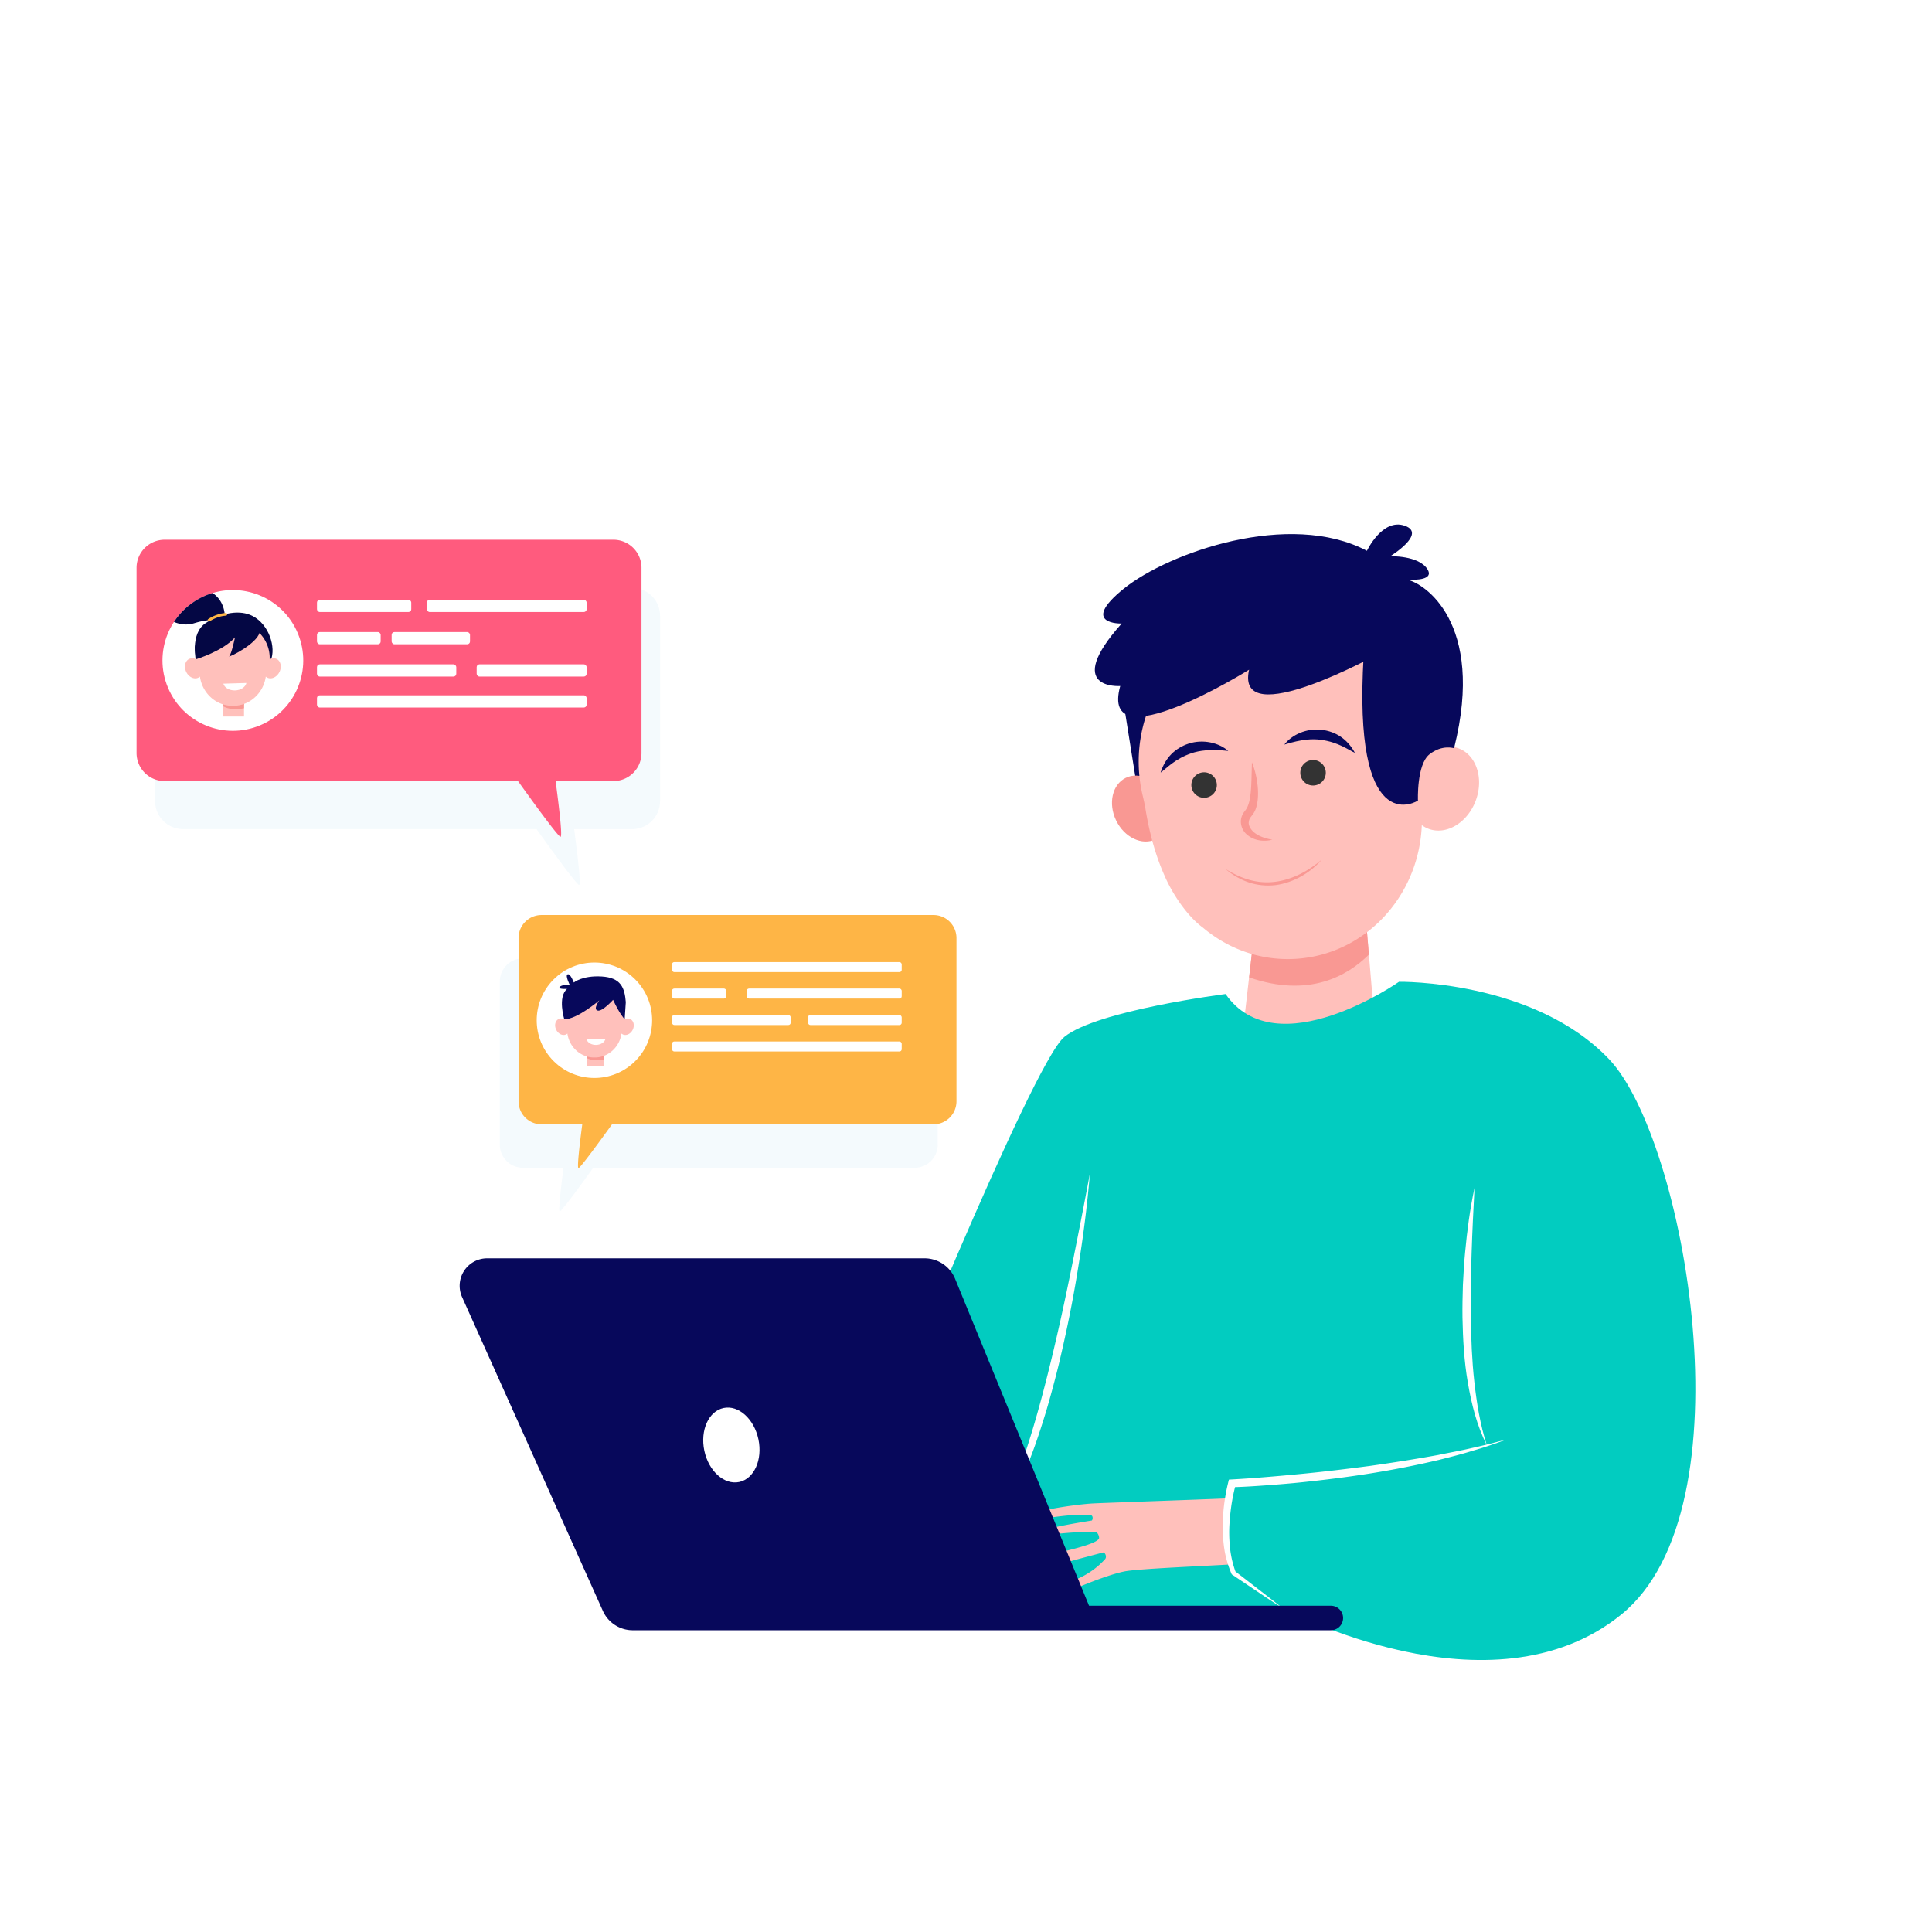 <svg xmlns="http://www.w3.org/2000/svg" viewBox="0 0 2000 2000"><defs><style>.cls-1{isolation:isolate;}.cls-2{fill:#fff;}.cls-3{fill:#daeef7;mix-blend-mode:multiply;opacity:0.3;}.cls-4{fill:#feb546;}.cls-5{fill:#ffc0bb;}.cls-6{fill:#f99893;}.cls-7{fill:#07085b;}.cls-8{fill:#333;}.cls-9{fill:#02ccc0;}.cls-10{fill:#ff5b7e;}.cls-11{fill:#040744;}</style></defs><g class="cls-1"><g id="Layer_1" data-name="Layer 1"><rect class="cls-2" width="2000" height="2000"/><path class="cls-3" d="M946.9,992.15H541.23A23.83,23.83,0,0,0,517.4,1016v169a23.83,23.83,0,0,0,23.83,23.83h42.13c-2.45,18.61-5.65,45.3-3.89,45.3s22.31-28.08,34.67-45.3H946.9A23.83,23.83,0,0,0,970.74,1185V1016A23.83,23.83,0,0,0,946.9,992.15Z"/><path class="cls-4" d="M966.3,947.22H560.62a23.83,23.83,0,0,0-23.83,23.84v169a23.83,23.83,0,0,0,23.83,23.84h42.13c-2.44,18.6-5.65,45.29-3.89,45.29s22.31-28.08,34.67-45.29H966.3a23.83,23.83,0,0,0,23.83-23.84v-169A23.83,23.83,0,0,0,966.3,947.22Z"/><circle class="cls-2" cx="615.33" cy="1056.16" r="59.75" transform="translate(-566.59 744.45) rotate(-45)"/><rect class="cls-5" x="607.24" y="1086.27" width="17.54" height="17.52"/><path class="cls-6" d="M624.79,1096.77v-10.5H607.24v8.93C611,1097.23,616.61,1098.4,624.79,1096.77Z"/><path class="cls-5" d="M652.45,1054.92a6.54,6.54,0,0,0-5.88.23,31.24,31.24,0,0,0-62.48,0,6.52,6.52,0,0,0-5.87-.23c-3.52,1.73-4.61,6.68-2.44,11.07s6.77,6.53,10.28,4.8a5.74,5.74,0,0,0,1.31-.9c2,14.29,14,25,28,24.8,14,.2,25.95-10.51,28-24.8a5.81,5.81,0,0,0,1.32.9c3.51,1.73,8.11-.42,10.28-4.8S656,1056.65,652.45,1054.92Z"/><path class="cls-7" d="M594,1017.09s8.8-7.45,28.82-6.24,23.82,11.64,25,26.56l-1.17,17.74s-5.19-5.34-12-20.15c0,0-11.21,12.57-16.09,11.08s1.85-10.54,1.85-10.54-22.83,19.64-36.28,19.61c0,0-7.11-23,2.88-31.42,0,0-7.53.36-7.92-1.12s3.58-3.7,10.82-2.86c0,0-5.16-10.08-2.28-11.13S594,1017.09,594,1017.09Z"/><path class="cls-2" d="M626.81,1075.33c-.77,3.47-4.74,6.19-9.6,6.34s-9-2.33-10-5.74Z"/><rect class="cls-2" x="695.64" y="995.93" width="237.8" height="10.38" rx="2.35"/><rect class="cls-2" x="695.64" y="1023.33" width="56.16" height="10.38" rx="2.35"/><rect class="cls-2" x="773" y="1023.33" width="160.45" height="10.38" rx="2.35"/><rect class="cls-2" x="695.64" y="1050.72" width="122.85" height="10.38" rx="2.35"/><rect class="cls-2" x="836.46" y="1050.72" width="96.98" height="10.38" rx="2.35"/><rect class="cls-2" x="695.64" y="1078.12" width="237.8" height="10.38" rx="2.35"/><path class="cls-7" d="M1164,733.17l14.78,92.71L1210,702.28s-43.76-21.24-45.7-13.51S1164,733.17,1164,733.17Z"/><polygon class="cls-5" points="1412.41 932.69 1425.92 1092.95 1284.51 1086.19 1300.81 944.28 1412.41 932.69"/><path class="cls-6" d="M1293.05,1011.77l7.76-67.49,111.6-11.59,4.68,55.5C1394.9,1010.3,1355,1033.22,1293.05,1011.77Z"/><path class="cls-6" d="M1206.34,824.71c8.51,17.59,4,37.36-10.07,44.16s-32.37-1.93-40.87-19.52-4-37.36,10.07-44.16S1197.84,807.13,1206.34,824.71Z"/><path class="cls-5" d="M1205.32,906c-10.12-22.67-16-47-19.5-68.42-.74-4.59-1.74-9.12-2.83-13.64a151.28,151.28,0,0,1-2.52-58.17c9.83-65.57,62.59-117.85,128.27-126.93a151.12,151.12,0,0,1,171.94,140c9.1-5.84,19.62-7.72,29.21-4.15,18.4,6.86,26.37,31.07,17.8,54.08s-30.45,36.09-48.85,29.23a29.29,29.29,0,0,1-7-3.84c-2.84,74.31-59.73,135.14-132.36,138.54-35.52,1.66-68.57-10.72-94.22-32.41C1228.8,948.29,1213.29,924.78,1205.32,906Z"/><path class="cls-6" d="M1296,789.14c-.29,8.66-.36,17.11-.81,25.39-.51,7.65-1.35,18.66-6.12,24.49-.7,1-4.45,5.05-4.54,11.2a17.86,17.86,0,0,0,6.6,14c7.72,6.5,17.72,7.11,26,5.07-8.45-1.49-16.54-4.4-21.26-9.91-2.18-2.74-3.63-5.81-3.12-8.68.37-3.3,2.21-5,2.87-6,2.35-3.11,5.18-6.35,6.38-16.93a70.51,70.51,0,0,0,0-13.32A90.6,90.6,0,0,0,1296,789.14Z"/><path class="cls-8" d="M1346.1,800.58a13.19,13.19,0,1,0,12.56-13.79A13.19,13.19,0,0,0,1346.1,800.58Z"/><path class="cls-8" d="M1233.3,813.3a13.19,13.19,0,1,0,12.56-13.79A13.19,13.19,0,0,0,1233.3,813.3Z"/><path class="cls-6" d="M1368.23,889.89c-13.43,11.7-30.9,20.84-48.24,22.94-18.76,2.37-35.33-3.35-51.3-13.18,14.87,12.49,32.09,18.82,51.72,16.62C1339.53,913.78,1357.4,902.77,1368.23,889.89Z"/><path class="cls-7" d="M1329.55,770.8c18.58-5.75,29.11-6.07,37.6-5,18.54,2.49,29,10.69,35.44,13.53-7.8-14.37-19.78-22-34.27-23.84C1352.63,753.56,1337.28,760.65,1329.55,770.8Z"/><path class="cls-7" d="M1271.44,777.34c-9.53-8.42-26-12.44-41-7.53-13.81,4.57-24.11,14.39-29,30,5.82-4.05,14.43-14.1,32.14-20.14C1241.68,777.05,1252.05,775.31,1271.44,777.34Z"/><path class="cls-9" d="M1268.71,1029s-133.09,16.9-166.89,44.37-196.46,430.94-196.46,430.94l135.2,158.44,287.3,2.11s215.47,116.19,350.67,6.34,65.49-492.21-12.68-574.6-217.58-80.27-217.58-80.27S1321.52,1105.09,1268.71,1029Z"/><path class="cls-2" d="M1526.43,1229.73c-4.76,22-7.67,44.31-9.75,66.7-1.14,11.2-1.64,22.44-2.28,33.68-.34,11.25-.6,22.51-.45,33.78.44,22.53,1.68,45.13,5.55,67.43s9.28,44.51,19.61,64.58c-6.95-21.41-10.4-43.42-12.89-65.49s-3.3-44.37-3.59-66.63c-.46-22.28.09-44.59.79-66.93S1525.24,1252.17,1526.43,1229.73Z"/><path class="cls-2" d="M1128.23,1214.94c-6.08,32.73-12.52,65.33-19.07,97.88s-13.59,65-21.46,97.18-16.43,64.22-26.9,95.59a464.73,464.73,0,0,1-18,46.18c-6.76,15-14.78,29.62-25.53,42.36,12.23-11.41,21.22-25.88,29.35-40.46a382,382,0,0,0,20.52-45.79c6-15.61,11.1-31.53,16-47.5q7-24,13-48.33c3.82-16.24,7.48-32.5,10.77-48.84s6.29-32.72,8.91-49.17C1121.25,1281.18,1125.47,1248.13,1128.23,1214.94Z"/><path class="cls-5" d="M1061.35,1571.47c.85-6.68,51.62-14.15,70.28-15.12,14.14-.73,107.87-3.86,139.75-5.3l-2.34,8.2.49,36.2,5.23,24c-28,1.76-96.35,4.44-110.59,7.26-19,3.76-52,18.1-52,18.1s-13.72-3.12,3.72-10.64a83.74,83.74,0,0,0,28-20.05c2.39-2.68-.2-7.44-1.94-7-47.47,12.44-52.36,14.5-52.36,14.5s-55.79-.31-.31-12.85c33.25-7.52,45.17-11.89,48.13-15.62,1.26-1.59-1-7-3-7.12-28.82-1.78-80.53,8.43-66.36,1.74,11.55-5.47,47.93-11.45,62.07-13.71.87-.14,2.28-5.41-1.59-5.73C1101.05,1566.05,1060.56,1577.69,1061.35,1571.47Z"/><path class="cls-2" d="M1524,1498.92c-11.65,2.77-23.47,4.8-35.17,7.26-23.55,4.3-47.17,8-70.87,11.36-23.72,3.12-47.47,6-71.29,8.28s-47.85,4.38-71.33,5.69l-3.16.17-.69,2.74a192.9,192.9,0,0,0-4.34,23.69,189.39,189.39,0,0,0-1.4,23.93,154,154,0,0,0,2.08,24,110.66,110.66,0,0,0,7,23.11l.27.64.52.34,26.09,17.51q13,8.76,26.23,17.31-12.27-9.83-24.74-19.39l-24.27-18.73a105.51,105.51,0,0,1-5.28-21.69,153.31,153.31,0,0,1-1.12-23,219.08,219.08,0,0,1,2.09-23,197,197,0,0,1,3.9-19.69c11.26-.37,22-1.1,33.11-1.91,12-.88,24-1.83,36-3.09,23.92-2.48,47.8-5.46,71.56-9.26s47.39-8.47,70.81-14c11.66-3,23.34-5.85,34.82-9.48,11.58-3.25,22.92-7.3,34.22-11.32C1547.23,1493.2,1535.71,1496.46,1524,1498.92Z"/><path class="cls-7" d="M504.28,1302.61H957.06a34.24,34.24,0,0,1,31.67,21.25l138.64,338.4H1377.7a12.68,12.68,0,0,1,12.67,12.68h0a12.67,12.67,0,0,1-12.67,12.67H655a33.87,33.87,0,0,1-30.91-20L478.33,1342.7A28.45,28.45,0,0,1,504.28,1302.61Z"/><path class="cls-7" d="M1161.15,645.47s-44.37,1.43,2.19-36.09,171.57-81.51,251.7-39.2c0,0,16-34.06,39.18-25.93s-15.06,31.57-15.06,31.57,29.58-1,38.6,13.56c6.68,10.72-11.44,11.19-21.34,10.71,16.84,2.86,81.39,43.63,49,173.79-11.51-2.53-77.13-97.69-77.13-97.69s-150.07,83.37-135.23,17.08c0,0-155.46,97-133.41,16.88C1159.64,710.15,1099.53,714.55,1161.15,645.47Z"/><path class="cls-7" d="M1505.54,774.66s-12.43-4.37-25.79,6.24-11.89,47.87-11.89,47.87-63.79,41.14-57.06-132.92C1418,510.67,1464,710.7,1464,710.7Z"/><path class="cls-3" d="M654.23,608.46H189.6a29.06,29.06,0,0,0-29.06,29.06V829.26a29.06,29.06,0,0,0,29.06,29.06H555.4C570.21,879,597.05,916,599.42,916s-2.06-34.94-5.07-57.65h59.88a29.06,29.06,0,0,0,29.06-29.06V637.52A29.06,29.06,0,0,0,654.23,608.46Z"/><path class="cls-10" d="M635,558.72H170.42a29.06,29.06,0,0,0-29.06,29.06V779.52a29.06,29.06,0,0,0,29.06,29.06h365.8c14.8,20.66,41.64,57.66,44,57.66s-2.05-34.94-5.06-57.66H635a29.06,29.06,0,0,0,29.06-29.06V587.78A29.06,29.06,0,0,0,635,558.72Z"/><circle class="cls-2" cx="241.08" cy="683.65" r="72.85" transform="translate(-245.27 146.1) rotate(-22.71)"/><path class="cls-11" d="M203.16,685.57s-7.23-29.64,10-40.75,35.59-13.64,48.14-7.24c17.41,8.86,24.56,32.82,19,46.07l-46.2-11.6Z"/><rect class="cls-5" x="231.21" y="720.36" width="21.39" height="21.36"/><path class="cls-6" d="M252.6,733.17V720.36H231.21v10.89C235.82,733.73,242.64,735.15,252.6,733.17Z"/><path class="cls-5" d="M286.33,682.13a8,8,0,0,0-7.17.29,36.7,36.7,0,0,0-38.08-38,36.71,36.71,0,0,0-38.09,38,8,8,0,0,0-7.17-.29c-4.28,2.11-5.61,8.16-3,13.5s8.25,8,12.53,5.86a7.27,7.27,0,0,0,1.61-1.1c2.45,17.42,17,30.48,34.09,30.24,17.08.24,31.63-12.82,34.09-30.24a7.45,7.45,0,0,0,1.6,1.1c4.28,2.11,9.89-.52,12.54-5.86S290.61,684.24,286.33,682.13Z"/><path class="cls-2" d="M255.07,707c-.94,4.22-5.77,7.54-11.7,7.72s-11-2.83-12.16-7Z"/><path class="cls-11" d="M203,682.42s28-8.48,40.25-22.64c0,0-3.47,17.06-6.06,19.78.82.54,28-12.65,31.65-24.83s-27.75-16.56-27.75-16.56-10.78,4.59-11.32,4.86-10.65,1.45-11.81,4c-1.51,3.35-8.64,3.65-8.64,3.65l-4.51,9.37-3.15,9.86Z"/><path class="cls-11" d="M180.06,643.85c6.18,2.49,13.32,3.64,20.72,1.37,16.34-5,22.81-3.07,25-1.84a5.34,5.34,0,0,0,4.28.56c1.61-.54,3.11-2,2.64-5.68,0,0,.65-15.52-12.66-24.37A73.06,73.06,0,0,0,180.06,643.85Z"/><path class="cls-4" d="M215.21,642.83h0a1.38,1.38,0,0,1,.34-2c2.73-1.8,9.75-5.84,18.18-6.27a1.39,1.39,0,0,1,1.45,1.39h0a1.38,1.38,0,0,1-1.31,1.38c-7.71.4-14.31,4.2-16.8,5.82A1.37,1.37,0,0,1,215.21,642.83Z"/><rect class="cls-2" x="328.13" y="620.89" width="97.59" height="12.66" rx="2.87"/><rect class="cls-2" x="328.13" y="654.3" width="65.92" height="12.66" rx="2.87"/><rect class="cls-2" x="405.42" y="654.3" width="81.12" height="12.66" rx="2.87"/><rect class="cls-2" x="441.9" y="620.89" width="165.37" height="12.66" rx="2.87"/><rect class="cls-2" x="328.13" y="719.77" width="279.14" height="12.66" rx="2.87"/><rect class="cls-2" x="328.13" y="687.7" width="144.2" height="12.66" rx="2.87"/><rect class="cls-2" x="493.43" y="687.7" width="113.84" height="12.66" rx="2.87"/><ellipse class="cls-2" cx="757.07" cy="1495.9" rx="28.61" ry="39.14" transform="translate(-292.38 188.41) rotate(-11.91)"/></g></g></svg>